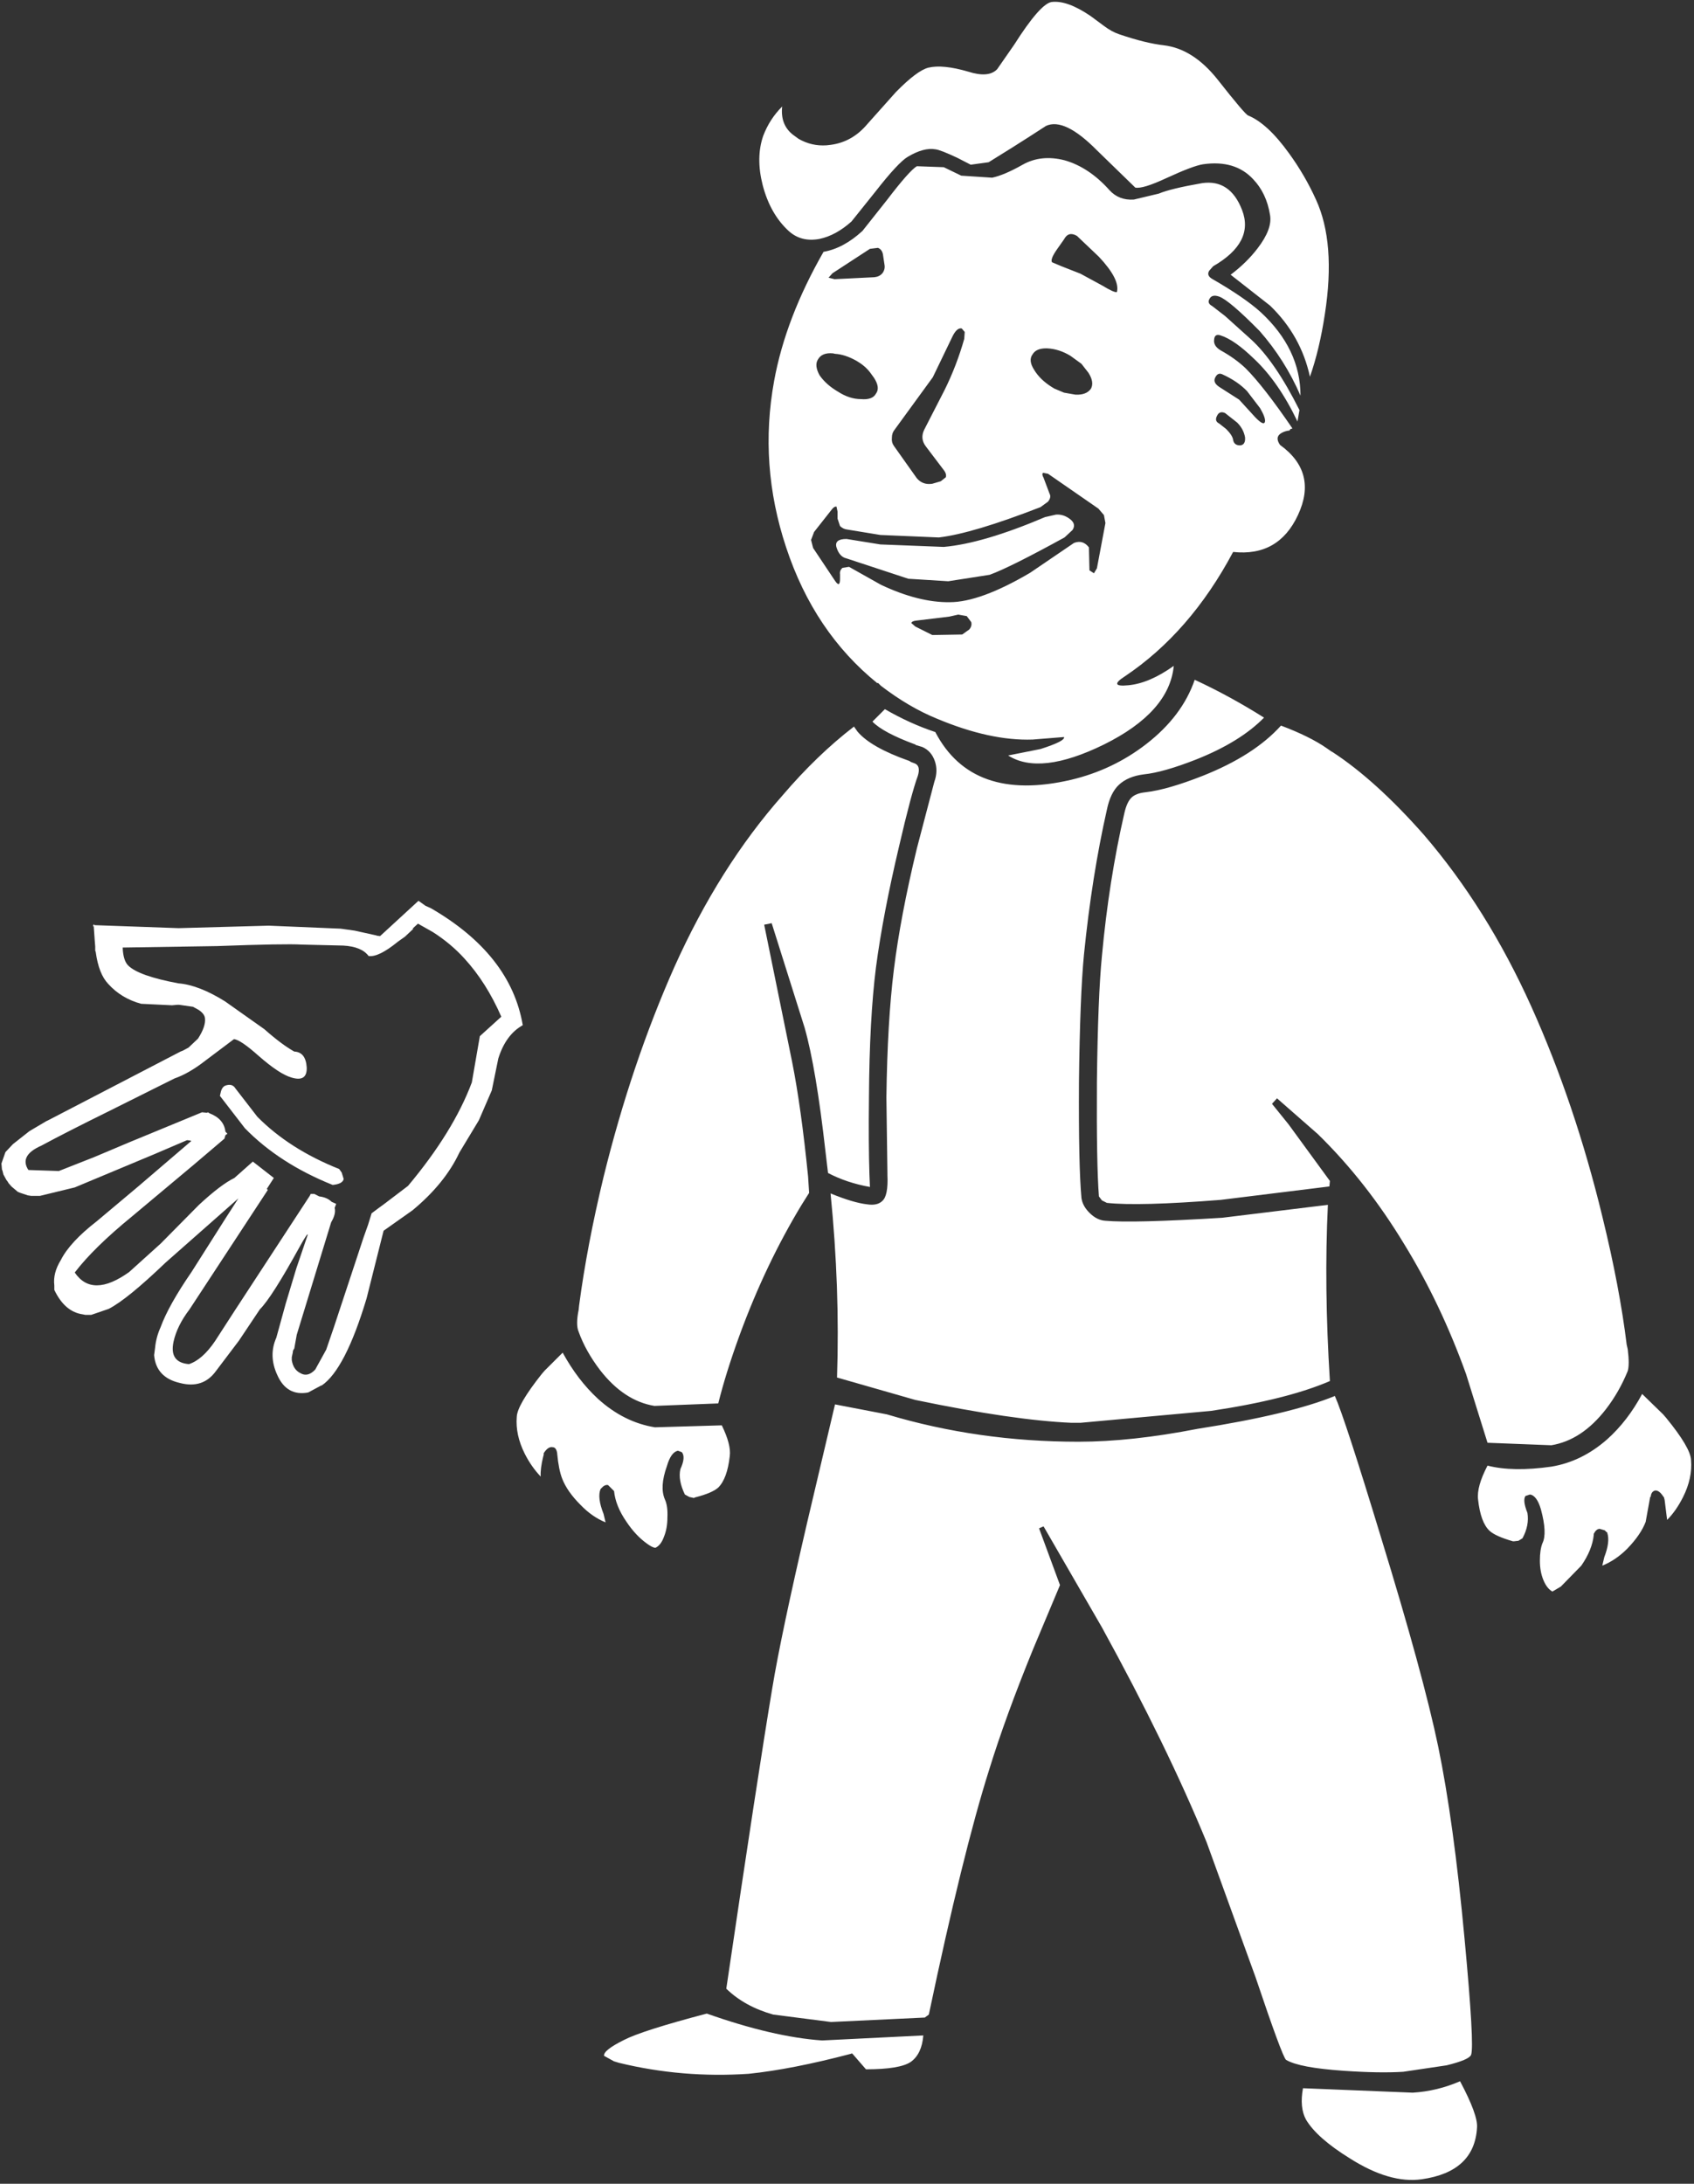<?xml version="1.0" encoding="UTF-8"?>
<svg xmlns="http://www.w3.org/2000/svg" xmlns:xlink="http://www.w3.org/1999/xlink" width="128pt" height="165pt" viewBox="0 0 128 165" version="1.1">
<rect x="0" y="0" width="128" height="165" fill="#333333" stroke="none"/>
<g id="surface1">
<path style=" stroke:none;fill-rule:nonzero;fill:rgb(100%,100%,100%);fill-opacity:1;" d="M 106.746 158.117 C 107.977 158.043 109.168 157.754 110.324 157.254 C 111.23 158.957 111.656 160.125 111.605 160.75 C 111.48 162.98 110.086 164.285 107.422 164.66 C 105.816 164.887 104.004 164.359 101.996 163.082 C 100.336 162.055 99.23 161.078 98.68 160.148 C 98.352 159.547 98.277 158.758 98.453 157.781 L 106.746 158.117 M 56.574 156.691 C 53.23 156.914 49.965 156.641 46.773 155.863 L 46.398 155.75 L 45.645 155.336 C 45.594 155.059 46.094 154.66 47.152 154.133 C 48.082 153.656 50.168 152.992 53.406 152.141 C 56.727 153.316 59.629 153.996 62.117 154.172 L 69.766 153.793 C 69.691 154.723 69.379 155.387 68.824 155.789 C 68.273 156.164 67.141 156.352 65.434 156.352 L 64.453 155.223 L 64.375 155.148 L 64.266 155.188 C 61.324 155.961 58.762 156.465 56.574 156.691 M 40.93 103.82 L 41.156 103.559 L 42.516 102.203 C 43.27 103.582 44.16 104.75 45.191 105.699 C 46.496 106.879 47.93 107.594 49.488 107.844 L 54.539 107.695 C 55.016 108.672 55.219 109.449 55.141 110.023 C 55.016 111.152 54.727 111.941 54.273 112.395 C 53.973 112.668 53.383 112.922 52.504 113.145 L 52.43 113.184 L 52.09 113.109 L 51.75 112.922 C 51.398 112.195 51.285 111.555 51.41 111.004 C 51.688 110.402 51.723 109.977 51.523 109.723 L 51.223 109.613 C 50.871 109.688 50.594 110.074 50.391 110.777 C 50.016 111.828 49.965 112.668 50.242 113.297 C 50.391 113.621 50.457 114.074 50.43 114.648 C 50.43 115.203 50.344 115.691 50.168 116.117 C 50.016 116.543 49.801 116.82 49.527 116.945 C 49.375 116.945 49.148 116.832 48.848 116.605 C 48.293 116.203 47.793 115.664 47.34 114.988 C 46.785 114.188 46.473 113.41 46.398 112.656 L 46.359 112.621 L 45.945 112.207 C 45.82 112.18 45.695 112.219 45.566 112.32 L 45.379 112.508 C 45.203 112.934 45.277 113.559 45.605 114.387 L 45.758 115.027 C 45.078 114.75 44.449 114.312 43.871 113.711 C 43.191 113.035 42.727 112.367 42.477 111.719 C 42.301 111.266 42.176 110.641 42.102 109.836 L 42.102 109.801 C 42.051 109.5 41.938 109.348 41.762 109.348 C 41.535 109.297 41.309 109.449 41.082 109.801 L 41.082 109.914 L 41.043 110.062 C 40.895 110.664 40.832 111.164 40.855 111.566 C 40.379 111.066 39.977 110.488 39.648 109.836 C 39.172 108.883 38.973 107.957 39.047 107.055 C 39.07 106.453 39.699 105.375 40.93 103.82 M 90.5 107.957 C 95.148 107.23 98.602 106.402 100.863 105.477 C 101.367 106.602 102.535 110.188 104.371 116.23 C 106.48 123.098 107.914 128.336 108.668 131.949 C 109.445 135.707 110.113 140.559 110.664 146.5 C 111.168 151.891 111.332 154.809 111.156 155.262 C 111.055 155.512 110.438 155.773 109.309 156.051 L 106.027 156.539 C 104.848 156.613 103.352 156.59 101.543 156.465 C 99.305 156.312 97.848 156.039 97.172 155.637 C 96.969 155.438 96.203 153.355 94.871 149.395 L 91.176 139.203 C 89.191 134.367 86.555 128.953 83.262 122.961 L 78.852 115.328 L 78.512 115.477 L 80.094 119.766 L 78.059 124.613 C 76.676 128 75.57 131.031 74.742 133.715 C 73.41 137.926 71.891 144.094 70.184 152.215 L 69.879 152.441 L 62.793 152.777 L 58.422 152.215 C 56.988 151.812 55.809 151.164 54.879 150.262 C 56.461 139.531 57.617 131.973 58.348 127.586 C 58.797 124.852 59.68 120.68 60.984 115.062 L 63.094 106.113 L 67.016 106.867 C 71.613 108.246 76.438 108.934 81.488 108.934 C 84.152 108.934 87.156 108.609 90.5 107.957 M 65.922 54.523 L 66.863 53.582 C 68.121 54.312 69.391 54.887 70.672 55.312 C 72.531 58.875 75.949 60.078 80.926 58.922 C 83.035 58.422 84.934 57.52 86.617 56.215 C 88.426 54.812 89.645 53.195 90.273 51.363 C 92.059 52.191 93.805 53.145 95.512 54.223 C 94.305 55.453 92.598 56.504 90.387 57.383 C 88.727 58.035 87.406 58.41 86.43 58.508 C 85.625 58.609 84.996 58.875 84.543 59.301 C 84.117 59.699 83.812 60.328 83.637 61.18 C 82.883 64.512 82.305 68.16 81.906 72.121 C 81.703 74.227 81.578 77.438 81.527 81.746 C 81.504 85.984 81.566 88.906 81.715 90.508 C 81.766 90.91 81.969 91.285 82.32 91.637 C 82.695 92.012 83.098 92.215 83.527 92.238 C 84.906 92.363 87.848 92.289 92.348 92.012 L 100.336 91.035 C 100.137 95.148 100.188 99.586 100.488 104.348 C 98.352 105.273 95.359 106.027 91.516 106.602 L 81.641 107.504 L 80.961 107.504 C 78.047 107.379 74.113 106.805 69.164 105.777 L 63.246 104.082 C 63.398 99.57 63.234 94.934 62.758 90.172 C 63.91 90.648 64.844 90.922 65.547 91 C 66.047 91.074 66.426 90.984 66.676 90.734 C 66.977 90.461 67.102 89.809 67.055 88.781 L 67.055 88.668 L 66.977 82.914 C 67.027 79.102 67.215 75.883 67.543 73.25 C 67.871 70.594 68.449 67.547 69.277 64.113 L 70.598 59.074 C 70.797 58.523 70.809 57.996 70.633 57.496 C 70.457 56.992 70.145 56.641 69.691 56.441 L 69.203 56.293 L 69.164 56.254 C 67.531 55.652 66.449 55.074 65.922 54.523 M 64.527 54.898 L 64.793 55.277 C 65.469 56.078 66.777 56.816 68.711 57.496 L 68.824 57.57 L 69.125 57.684 C 69.43 57.809 69.504 58.121 69.352 58.621 C 69.027 59.5 68.547 61.293 67.922 64 C 67.117 67.41 66.539 70.441 66.188 73.098 C 65.859 75.707 65.684 78.965 65.66 82.875 C 65.633 85.234 65.645 87.188 65.695 88.742 L 65.734 89.684 C 64.578 89.48 63.523 89.129 62.566 88.629 L 62.379 87.051 C 61.902 82.812 61.375 79.68 60.797 77.648 L 58.309 69.754 L 57.742 69.867 L 59.855 80.242 C 60.305 82.5 60.707 85.383 61.059 88.891 L 61.137 90.133 L 60.57 91.035 C 58.762 94.02 57.203 97.289 55.895 100.852 C 55.191 102.781 54.652 104.512 54.273 106.039 L 49.449 106.227 C 47.918 105.977 46.547 105.074 45.34 103.52 C 44.613 102.566 44.074 101.602 43.723 100.625 C 43.57 100.273 43.57 99.723 43.723 98.969 L 43.758 98.633 C 44.16 95.598 44.777 92.363 45.605 88.93 C 47.012 83.215 48.797 77.926 50.957 73.062 C 53.219 68.023 55.945 63.699 59.137 60.09 C 60.871 58.059 62.668 56.328 64.527 54.898 M 73.047 46.551 L 72.406 46.438 L 71.727 46.59 L 69.238 46.891 C 69.012 46.914 68.887 46.977 68.863 47.078 L 69.164 47.34 L 70.445 47.98 L 72.707 47.941 L 73.234 47.566 C 73.387 47.391 73.438 47.203 73.387 47.004 L 73.047 46.551 M 79.793 38.883 C 80.172 38.855 80.523 38.969 80.848 39.219 C 81.176 39.469 81.238 39.746 81.039 40.047 L 80.434 40.609 C 77.695 42.113 75.812 43.055 74.781 43.43 L 71.652 43.918 L 68.637 43.73 L 63.961 42.191 C 63.609 42.113 63.359 41.84 63.207 41.363 C 63.082 40.938 63.336 40.723 63.961 40.723 L 66.527 41.137 L 71.312 41.324 C 73.297 41.148 75.848 40.398 78.965 39.07 L 79.793 38.883 M 78.812 35.723 C 78.738 35.797 78.75 35.922 78.852 36.098 L 79.305 37.301 C 79.402 37.477 79.367 37.68 79.191 37.902 L 78.625 38.316 C 75.207 39.645 72.645 40.41 70.938 40.609 L 66.527 40.422 L 64 40.008 C 63.801 39.984 63.625 39.895 63.473 39.746 L 63.285 39.184 L 63.285 38.656 L 63.207 38.281 C 63.109 38.254 62.996 38.316 62.871 38.469 L 61.512 40.195 L 61.285 40.797 L 61.438 41.402 L 63.094 43.883 C 63.348 44.258 63.473 44.207 63.473 43.73 L 63.473 43.395 C 63.445 43.191 63.512 43.031 63.66 42.906 L 64.152 42.828 L 66.562 44.184 C 68.473 45.086 70.207 45.523 71.766 45.5 C 73.297 45.5 75.32 44.758 77.832 43.281 L 81.152 41.023 C 81.602 40.848 81.98 40.961 82.281 41.363 L 82.32 43.094 L 82.66 43.316 L 82.883 42.941 L 83.527 39.52 L 83.414 38.918 L 82.996 38.43 L 79.191 35.797 L 78.812 35.723 M 79.113 26.32 L 79.039 26.32 C 78.539 26.32 78.199 26.473 78.023 26.773 C 77.797 27.074 77.832 27.461 78.137 27.938 C 78.438 28.441 78.891 28.879 79.492 29.254 L 79.68 29.367 L 80.398 29.668 L 81.266 29.82 C 81.816 29.844 82.207 29.695 82.434 29.367 C 82.609 29.043 82.547 28.641 82.242 28.164 L 81.715 27.488 L 80.887 26.887 C 80.309 26.535 79.719 26.348 79.113 26.32 M 80.207 20.117 L 81.641 20.68 L 83.301 21.582 C 83.879 21.934 84.242 22.098 84.391 22.074 C 84.566 21.445 84.117 20.555 83.035 19.402 L 81.375 17.824 C 80.949 17.574 80.621 17.66 80.398 18.086 L 79.867 18.84 C 79.516 19.34 79.391 19.668 79.492 19.816 L 80.207 20.117 M 67.391 33.09 C 67.367 33.316 67.418 33.516 67.543 33.691 L 69.277 36.137 C 69.578 36.488 69.969 36.625 70.445 36.551 L 71.086 36.363 L 71.465 36.062 C 71.512 35.91 71.477 35.746 71.352 35.57 L 69.957 33.73 C 69.652 33.328 69.617 32.902 69.844 32.449 L 71.387 29.441 C 71.992 28.215 72.48 26.938 72.859 25.605 L 72.895 25.082 L 72.668 24.816 C 72.418 24.766 72.18 24.98 71.953 25.457 L 70.484 28.504 L 67.582 32.488 C 67.457 32.641 67.391 32.84 67.391 33.09 M 63.094 26.734 L 62.945 26.699 C 62.391 26.648 62.016 26.797 61.812 27.148 C 61.613 27.449 61.652 27.852 61.926 28.352 C 62.254 28.828 62.719 29.242 63.32 29.594 C 63.898 29.969 64.477 30.156 65.055 30.156 C 65.633 30.207 66.012 30.07 66.188 29.742 C 66.414 29.441 66.363 29.043 66.035 28.539 L 65.734 28.125 C 65.484 27.801 65.145 27.512 64.715 27.262 C 64.137 26.938 63.598 26.762 63.094 26.734 M 66.074 20.945 C 66.324 20.918 66.527 20.82 66.676 20.645 C 66.828 20.441 66.879 20.219 66.828 19.969 L 66.715 19.215 C 66.664 18.965 66.539 18.801 66.336 18.727 L 65.734 18.801 L 62.906 20.645 L 62.605 20.98 L 63.059 21.094 L 66.074 20.945 M 93.477 31.926 L 92.57 31.211 C 92.297 31.086 92.094 31.148 91.969 31.398 C 91.816 31.676 91.867 31.875 92.121 32 L 92.648 32.414 C 92.973 32.738 93.148 33.016 93.176 33.242 C 93.227 33.516 93.402 33.652 93.703 33.652 C 93.98 33.629 94.105 33.43 94.078 33.051 C 94.004 32.625 93.805 32.25 93.477 31.926 M 91.816 28.539 C 91.691 28.793 91.805 29.027 92.156 29.254 L 93.629 30.195 L 94.832 31.512 C 95.285 31.988 95.539 32.102 95.586 31.848 C 95.613 31.648 95.488 31.309 95.211 30.836 L 94.23 29.555 C 93.754 29.055 93.125 28.629 92.348 28.277 C 92.121 28.176 91.945 28.266 91.816 28.539 M 90.84 13.836 C 92.246 13.637 93.25 14.312 93.852 15.867 C 94.48 17.496 93.754 18.914 91.668 20.117 L 91.367 20.457 C 91.215 20.707 91.305 20.918 91.629 21.094 C 93.238 22.023 94.445 22.852 95.25 23.578 C 97.258 25.434 98.266 27.539 98.266 29.895 C 97.484 28.09 96.453 26.461 95.172 25.004 C 93.641 23.453 92.621 22.586 92.121 22.41 C 91.77 22.285 91.527 22.336 91.402 22.562 C 91.254 22.789 91.316 22.977 91.594 23.125 L 92.57 23.879 L 94.531 25.645 C 95.738 26.746 96.957 28.527 98.188 30.984 L 98.039 31.848 C 97.082 29.844 95.988 28.266 94.758 27.113 C 93.777 26.16 92.938 25.57 92.234 25.344 C 91.93 25.242 91.77 25.344 91.742 25.645 C 91.691 25.973 91.855 26.246 92.234 26.473 C 92.961 26.875 93.59 27.324 94.117 27.824 C 95.023 28.727 96.203 30.246 97.66 32.375 L 97.512 32.414 L 97.434 32.527 C 97.207 32.551 97.008 32.613 96.832 32.715 C 96.48 32.914 96.441 33.215 96.719 33.617 C 98.629 34.996 99.082 36.762 98.074 38.918 C 97.094 41.023 95.461 41.953 93.176 41.703 C 91.016 45.762 88.289 48.895 84.996 51.102 C 84.141 51.652 84.23 51.879 85.258 51.777 C 86.316 51.68 87.457 51.191 88.691 50.312 C 88.465 52.645 86.703 54.625 83.414 56.254 C 80.195 57.832 77.785 58.109 76.176 57.082 L 78.625 56.594 C 79.883 56.191 80.473 55.891 80.398 55.688 L 78.023 55.879 C 75.887 55.953 73.473 55.426 70.785 54.297 C 69.379 53.723 67.969 52.895 66.562 51.816 L 66.336 51.59 L 66.301 51.629 C 63.109 49.047 60.809 45.625 59.402 41.363 C 58.02 37.203 57.719 33.004 58.496 28.766 C 59.074 25.605 60.32 22.359 62.227 19.027 C 63.234 18.852 64.215 18.324 65.168 17.449 L 67.016 15.117 C 68.145 13.637 68.898 12.785 69.277 12.559 L 71.312 12.633 L 72.633 13.273 L 74.969 13.426 C 75.57 13.297 76.34 12.973 77.27 12.445 C 78.199 11.922 79.254 11.809 80.434 12.109 C 81.664 12.457 82.797 13.211 83.828 14.363 C 84.305 14.891 84.922 15.129 85.676 15.078 L 87.559 14.629 C 88.16 14.375 89.254 14.113 90.84 13.836 M 92.008 6.016 C 93.387 7.77 94.156 8.672 94.305 8.723 C 95.285 9.125 96.316 10.078 97.398 11.582 C 98.199 12.684 98.879 13.852 99.434 15.078 C 100.438 17.258 100.664 20.141 100.109 23.727 C 99.836 25.531 99.457 27.113 98.98 28.465 C 98.527 26.383 97.523 24.594 95.965 23.09 L 92.988 20.758 C 93.789 20.156 94.469 19.492 95.023 18.766 C 95.777 17.785 96.09 16.945 95.965 16.246 C 95.789 15.141 95.359 14.238 94.684 13.535 C 93.777 12.559 92.523 12.184 90.914 12.41 C 90.41 12.484 89.48 12.836 88.125 13.461 C 86.941 14.012 86.164 14.25 85.785 14.176 L 82.883 11.355 C 81.25 9.703 79.969 9.086 79.039 9.512 L 77.758 10.34 L 76.516 11.129 L 74.703 12.258 L 73.348 12.445 L 72.332 11.922 C 71.477 11.52 70.922 11.305 70.672 11.281 C 70.094 11.18 69.402 11.367 68.598 11.844 C 68.121 12.121 67.305 12.996 66.148 14.477 L 64.34 16.734 C 63.559 17.434 62.758 17.875 61.926 18.051 C 60.996 18.227 60.219 18.023 59.59 17.449 C 58.66 16.594 58.008 15.441 57.629 13.988 C 57.277 12.609 57.289 11.367 57.668 10.266 C 57.992 9.414 58.473 8.672 59.102 8.047 C 59 8.973 59.277 9.688 59.93 10.191 L 60.344 10.492 C 60.996 10.867 61.699 11.031 62.453 10.98 L 62.793 10.941 C 63.875 10.793 64.793 10.266 65.547 9.363 L 67.695 6.957 C 68.75 5.879 69.566 5.266 70.145 5.113 C 70.871 4.938 71.879 5.039 73.16 5.414 C 74.191 5.742 74.918 5.68 75.348 5.227 L 76.629 3.383 C 77.934 1.328 78.875 0.25 79.453 0.152 C 80.234 0.051 81.215 0.402 82.395 1.203 L 83.414 1.957 C 83.812 2.258 84.203 2.469 84.582 2.594 C 85.914 3.047 87.031 3.32 87.938 3.422 C 89.418 3.598 90.773 4.461 92.008 6.016 M 124.082 105.324 L 125.668 106.867 L 125.895 107.129 C 127.125 108.633 127.754 109.699 127.777 110.324 C 127.852 111.227 127.652 112.156 127.176 113.109 C 126.824 113.809 126.422 114.387 125.969 114.84 L 125.781 113.336 L 125.742 113.184 L 125.742 113.145 L 125.703 113.109 C 125.48 112.758 125.266 112.594 125.062 112.621 C 124.863 112.668 124.75 112.832 124.727 113.109 L 124.688 113.109 L 124.348 114.988 C 124.098 115.641 123.633 116.316 122.953 117.02 C 122.375 117.598 121.746 118.023 121.07 118.297 L 121.219 117.66 C 121.52 116.883 121.598 116.266 121.445 115.816 L 121.445 115.777 L 121.406 115.777 L 121.258 115.629 L 120.879 115.516 C 120.703 115.516 120.555 115.641 120.426 115.891 L 120.426 115.965 C 120.352 116.719 120.039 117.496 119.484 118.297 L 117.941 119.875 L 117.301 120.254 C 117.023 120.102 116.797 119.812 116.621 119.387 C 116.445 118.961 116.355 118.473 116.355 117.922 C 116.355 117.371 116.418 116.93 116.547 116.605 C 116.797 116.105 116.758 115.25 116.434 114.047 C 116.23 113.348 115.953 112.969 115.602 112.922 L 115.262 113.035 C 115.113 113.258 115.164 113.684 115.414 114.312 C 115.516 114.938 115.391 115.578 115.039 116.23 L 114.734 116.418 L 114.398 116.457 L 114.32 116.457 C 113.441 116.203 112.852 115.941 112.551 115.664 C 112.098 115.238 111.809 114.449 111.684 113.297 C 111.605 112.645 111.848 111.793 112.398 110.738 C 113.68 111.066 115.289 111.09 117.223 110.816 C 118.758 110.562 120.164 109.875 121.445 108.746 C 122.477 107.82 123.355 106.68 124.082 105.324 M 121.07 91.902 C 121.949 95.484 122.562 98.719 122.914 101.602 L 122.992 101.941 C 123.09 102.719 123.09 103.27 122.992 103.594 C 122.562 104.648 122.012 105.613 121.332 106.492 C 120.125 108.043 118.758 108.945 117.223 109.199 L 112.398 109.012 L 110.777 103.82 C 109.496 100.262 107.938 96.988 106.105 94.008 C 104.195 90.848 102.02 88.078 99.582 85.695 L 96.492 82.988 L 96.113 83.402 L 97.359 84.945 L 100.488 89.23 L 100.449 89.645 L 92.234 90.66 C 88.113 90.984 85.246 91.062 83.637 90.887 L 83.262 90.699 L 83.035 90.398 C 82.91 88.793 82.859 85.91 82.883 81.746 C 82.934 77.461 83.059 74.289 83.262 72.234 C 83.613 68.426 84.18 64.828 84.957 61.441 C 85.082 60.891 85.258 60.504 85.484 60.277 C 85.711 60.051 86.062 59.914 86.539 59.863 C 87.648 59.738 89.09 59.324 90.875 58.621 C 93.465 57.594 95.438 56.328 96.793 54.824 C 98.25 55.375 99.395 55.941 100.223 56.516 L 100.602 56.781 L 100.676 56.816 C 102.836 58.223 105.137 60.301 107.574 63.059 C 110.766 66.77 113.48 71.105 115.715 76.07 C 117.902 80.934 119.688 86.211 121.07 91.902 "/>
<path style=" stroke:none;fill-rule:nonzero;fill:rgb(100%,100%,100%);fill-opacity:1;" d="M 16.695 82.461 C 16.77 82.211 16.895 82.062 17.07 82.012 C 17.398 81.91 17.637 81.984 17.789 82.238 L 19.445 84.379 C 21.055 86.008 23.113 87.324 25.629 88.328 L 25.816 88.59 L 25.969 89.082 C 25.918 89.332 25.641 89.48 25.137 89.531 C 22.449 88.453 20.238 87.023 18.504 85.246 L 16.617 82.801 L 16.695 82.461 M 9.27 71.594 C 9.293 72.246 9.434 72.699 9.684 72.949 C 10.211 73.477 11.48 73.926 13.492 74.301 C 14.496 74.379 15.664 74.828 16.996 75.656 L 19.973 77.762 C 20.852 78.539 21.605 79.102 22.234 79.453 C 22.812 79.48 23.129 79.879 23.176 80.656 C 23.203 81.41 22.812 81.66 22.008 81.41 C 21.406 81.234 20.59 80.695 19.559 79.793 C 18.629 78.965 18 78.539 17.676 78.516 L 15.527 80.133 C 14.695 80.781 13.918 81.234 13.188 81.484 L 8.137 84.004 C 6.102 85.008 4.43 85.859 3.125 86.562 C 1.992 87.062 1.668 87.676 2.145 88.402 L 4.445 88.48 L 7.121 87.426 L 9.797 86.297 L 15.262 84.043 L 15.641 84.078 L 15.715 84.043 L 15.828 84.117 C 16.555 84.395 16.957 84.855 17.035 85.508 L 17.184 85.66 L 17.035 85.77 L 16.957 86.035 L 14.66 87.988 L 9.984 91.902 C 8.051 93.48 6.605 94.895 5.648 96.148 C 6.531 97.453 7.898 97.441 9.758 96.113 L 12.133 93.969 L 15.035 91.035 C 16.141 90.008 17.035 89.332 17.711 89.004 L 19.105 87.766 L 20.691 89.004 L 20.16 89.832 L 20.238 89.906 L 14.32 98.934 C 13.691 99.758 13.289 100.574 13.113 101.375 C 12.887 102.43 13.277 102.992 14.281 103.07 C 14.961 102.844 15.613 102.266 16.242 101.34 L 17.75 99.008 L 23.402 90.359 L 23.48 90.207 L 23.742 90.207 L 24.121 90.398 C 24.523 90.445 24.836 90.586 25.062 90.809 L 25.402 90.961 L 25.289 91.262 C 25.363 91.562 25.277 91.926 25.023 92.352 L 22.422 100.852 L 22.234 101.902 C 22.16 101.977 22.121 102.078 22.121 102.203 L 22.047 102.543 L 22.047 102.77 C 22.121 103.242 22.336 103.57 22.688 103.746 C 23.066 103.973 23.441 103.883 23.82 103.48 L 24.648 101.977 L 25.215 100.324 L 27.477 93.48 L 27.812 92.539 L 28.078 91.676 L 28.531 91.336 L 29.094 90.922 L 30.828 89.605 C 33.117 86.875 34.723 84.266 35.652 81.785 L 36.258 78.289 L 37.879 76.82 C 37.125 75.094 36.195 73.625 35.09 72.422 C 34.41 71.672 33.617 71.008 32.715 70.43 L 31.582 69.789 L 31.168 70.168 L 31.242 70.168 L 30.602 70.77 L 30.074 71.145 C 29.094 71.945 28.355 72.309 27.852 72.234 C 27.5 71.758 26.859 71.496 25.93 71.445 L 22.801 71.371 C 21.996 71.32 19.859 71.355 16.395 71.484 L 9.27 71.594 M 7.121 69.828 L 7.121 69.902 L 13.492 70.129 L 20.312 69.941 L 25.742 70.168 L 26.797 70.316 L 28.492 70.691 L 28.418 70.691 L 28.719 70.73 L 31.621 68.062 L 32.148 68.438 L 32.562 68.625 C 36.586 70.957 38.895 73.902 39.5 77.461 C 38.645 77.938 38.027 78.777 37.652 79.98 L 37.16 82.387 L 36.184 84.645 L 34.711 87.086 C 33.984 88.641 32.801 90.098 31.168 91.449 L 28.984 92.992 L 27.699 98.105 C 26.621 101.691 25.488 103.883 24.309 104.684 L 24.27 104.684 L 23.289 105.211 C 22.211 105.414 21.43 104.973 20.953 103.895 C 20.5 102.918 20.477 101.977 20.879 101.074 L 21.594 98.48 L 22.387 95.848 L 23.254 93.293 C 23.254 93.168 23.051 93.469 22.648 94.195 C 21.242 96.75 20.238 98.332 19.633 98.934 L 18.051 101.301 L 16.316 103.594 C 15.664 104.496 14.758 104.797 13.602 104.496 C 12.398 104.223 11.742 103.52 11.645 102.391 L 11.719 101.828 C 11.77 101.301 11.906 100.789 12.133 100.285 C 12.535 99.184 13.312 97.793 14.469 96.113 L 17.07 92.012 L 18.012 90.547 L 12.512 95.398 C 10.574 97.254 9.145 98.418 8.215 98.895 L 6.895 99.348 L 6.441 99.348 L 6.254 99.309 C 5.348 99.184 4.633 98.57 4.105 97.465 L 4.105 97.129 C 4.027 96.5 4.191 95.863 4.594 95.211 C 5.047 94.309 5.953 93.328 7.309 92.277 L 10.398 89.684 L 14.395 86.262 C 14.52 86.211 14.434 86.172 14.133 86.148 L 11.68 87.199 L 5.648 89.719 L 3.012 90.359 L 2.371 90.359 L 2.105 90.32 L 1.543 90.133 L 1.352 90.059 L 0.863 89.645 L 0.637 89.383 L 0.598 89.305 L 0.484 89.156 L 0.258 88.742 L 0.184 88.441 L 0.148 88.367 L 0.109 87.914 L 0.41 87.051 L 0.977 86.449 L 2.219 85.469 L 3.613 84.645 L 3.5 84.719 L 13.641 79.453 L 13.828 79.379 L 14.246 79.152 L 14.961 78.477 C 15.363 77.852 15.539 77.336 15.488 76.934 C 15.465 76.711 15.301 76.496 14.996 76.297 L 14.582 76.07 L 13.527 75.918 L 13.414 75.918 L 13 75.957 L 10.664 75.844 C 9.656 75.57 8.828 75.066 8.176 74.34 C 7.699 73.84 7.383 73.035 7.234 71.934 L 7.195 71.82 L 7.195 71.52 L 7.156 71.031 L 7.082 69.977 L 7.043 70.016 L 7.043 69.902 L 7.082 69.828 L 7.082 69.902 L 7.121 69.828 "/>
</g>
</svg>

